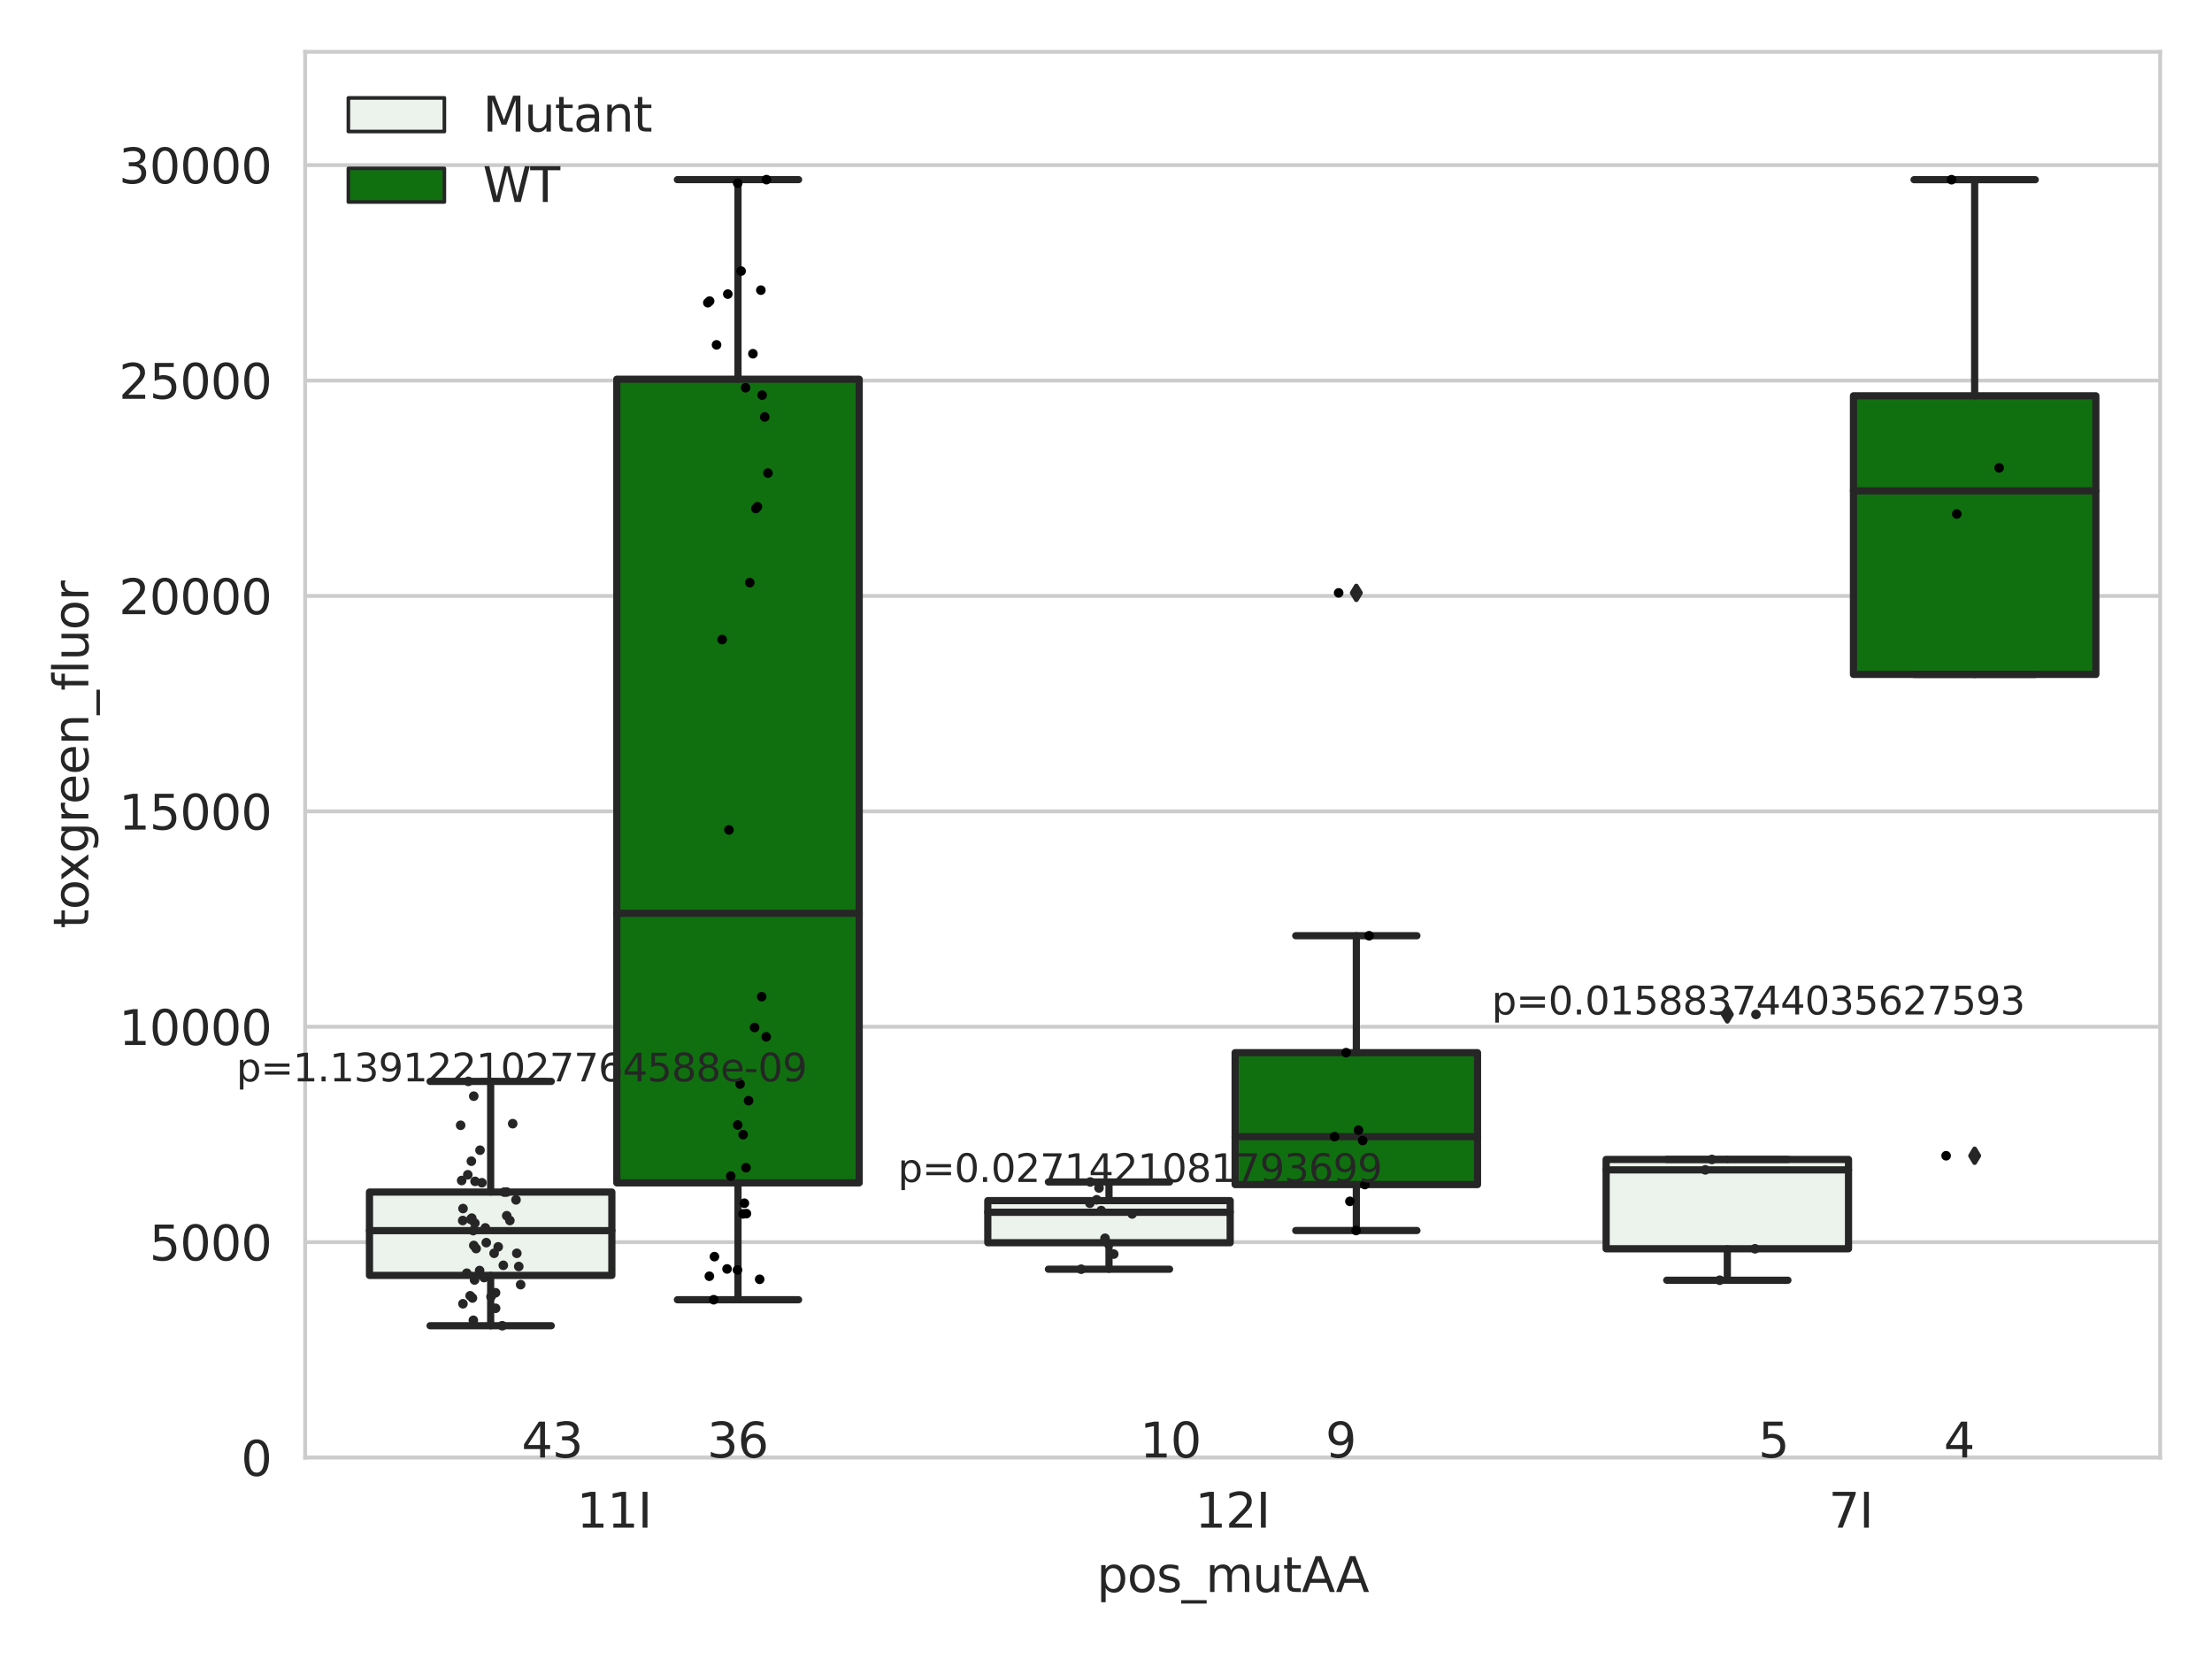<?xml version="1.0" encoding="utf-8" standalone="no"?>
<!DOCTYPE svg PUBLIC "-//W3C//DTD SVG 1.1//EN"
  "http://www.w3.org/Graphics/SVG/1.1/DTD/svg11.dtd">
<svg xmlns:xlink="http://www.w3.org/1999/xlink" width="460.8pt" height="345.6pt" viewBox="0 0 460.8 345.6" xmlns="http://www.w3.org/2000/svg" version="1.1">
 <defs>
  <style type="text/css">*{stroke-linejoin: round; stroke-linecap: butt}</style>
 </defs>
 <g id="figure_1">
  <g id="patch_1">
   <path d="M 0 345.6 
L 460.8 345.6 
L 460.8 0 
L 0 0 
z
" style="fill: #ffffff"/>
  </g>
  <g id="axes_1">
   <g id="patch_2">
    <path d="M 63.571 303.64 
L 450 303.64 
L 450 10.8 
L 63.571 10.8 
z
" style="fill: #ffffff"/>
   </g>
   <g id="matplotlib.axis_1">
    <g id="xtick_1">
     <g id="text_1">
      <!-- 11I -->
      <g style="fill: #262626" transform="translate(120.139 318.238)scale(0.1 -0.1)">
       <defs>
        <path id="DejaVuSans-31" d="M 794 531 
L 1825 531 
L 1825 4091 
L 703 3866 
L 703 4441 
L 1819 4666 
L 2450 4666 
L 2450 531 
L 3481 531 
L 3481 0 
L 794 0 
L 794 531 
z
" transform="scale(0.016)"/>
        <path id="DejaVuSans-49" d="M 628 4666 
L 1259 4666 
L 1259 0 
L 628 0 
L 628 4666 
z
" transform="scale(0.016)"/>
       </defs>
       <use xlink:href="#DejaVuSans-31"/>
       <use xlink:href="#DejaVuSans-31" x="63.623"/>
       <use xlink:href="#DejaVuSans-49" x="127.246"/>
      </g>
     </g>
    </g>
    <g id="xtick_2">
     <g id="text_2">
      <!-- 12I -->
      <g style="fill: #262626" transform="translate(248.948 318.238)scale(0.1 -0.1)">
       <defs>
        <path id="DejaVuSans-32" d="M 1228 531 
L 3431 531 
L 3431 0 
L 469 0 
L 469 531 
Q 828 903 1448 1529 
Q 2069 2156 2228 2338 
Q 2531 2678 2651 2914 
Q 2772 3150 2772 3378 
Q 2772 3750 2511 3984 
Q 2250 4219 1831 4219 
Q 1534 4219 1204 4116 
Q 875 4013 500 3803 
L 500 4441 
Q 881 4594 1212 4672 
Q 1544 4750 1819 4750 
Q 2544 4750 2975 4387 
Q 3406 4025 3406 3419 
Q 3406 3131 3298 2873 
Q 3191 2616 2906 2266 
Q 2828 2175 2409 1742 
Q 1991 1309 1228 531 
z
" transform="scale(0.016)"/>
       </defs>
       <use xlink:href="#DejaVuSans-31"/>
       <use xlink:href="#DejaVuSans-32" x="63.623"/>
       <use xlink:href="#DejaVuSans-49" x="127.246"/>
      </g>
     </g>
    </g>
    <g id="xtick_3">
     <g id="text_3">
      <!-- 7I -->
      <g style="fill: #262626" transform="translate(380.939 318.238)scale(0.1 -0.1)">
       <defs>
        <path id="DejaVuSans-37" d="M 525 4666 
L 3525 4666 
L 3525 4397 
L 1831 0 
L 1172 0 
L 2766 4134 
L 525 4134 
L 525 4666 
z
" transform="scale(0.016)"/>
       </defs>
       <use xlink:href="#DejaVuSans-37"/>
       <use xlink:href="#DejaVuSans-49" x="63.623"/>
      </g>
     </g>
    </g>
    <g id="text_4">
     <!-- pos_mutAA -->
     <g style="fill: #262626" transform="translate(228.47 331.638)scale(0.1 -0.1)">
      <defs>
       <path id="DejaVuSans-70" d="M 1159 525 
L 1159 -1331 
L 581 -1331 
L 581 3500 
L 1159 3500 
L 1159 2969 
Q 1341 3281 1617 3432 
Q 1894 3584 2278 3584 
Q 2916 3584 3314 3078 
Q 3713 2572 3713 1747 
Q 3713 922 3314 415 
Q 2916 -91 2278 -91 
Q 1894 -91 1617 61 
Q 1341 213 1159 525 
z
M 3116 1747 
Q 3116 2381 2855 2742 
Q 2594 3103 2138 3103 
Q 1681 3103 1420 2742 
Q 1159 2381 1159 1747 
Q 1159 1113 1420 752 
Q 1681 391 2138 391 
Q 2594 391 2855 752 
Q 3116 1113 3116 1747 
z
" transform="scale(0.016)"/>
       <path id="DejaVuSans-6f" d="M 1959 3097 
Q 1497 3097 1228 2736 
Q 959 2375 959 1747 
Q 959 1119 1226 758 
Q 1494 397 1959 397 
Q 2419 397 2687 759 
Q 2956 1122 2956 1747 
Q 2956 2369 2687 2733 
Q 2419 3097 1959 3097 
z
M 1959 3584 
Q 2709 3584 3137 3096 
Q 3566 2609 3566 1747 
Q 3566 888 3137 398 
Q 2709 -91 1959 -91 
Q 1206 -91 779 398 
Q 353 888 353 1747 
Q 353 2609 779 3096 
Q 1206 3584 1959 3584 
z
" transform="scale(0.016)"/>
       <path id="DejaVuSans-73" d="M 2834 3397 
L 2834 2853 
Q 2591 2978 2328 3040 
Q 2066 3103 1784 3103 
Q 1356 3103 1142 2972 
Q 928 2841 928 2578 
Q 928 2378 1081 2264 
Q 1234 2150 1697 2047 
L 1894 2003 
Q 2506 1872 2764 1633 
Q 3022 1394 3022 966 
Q 3022 478 2636 193 
Q 2250 -91 1575 -91 
Q 1294 -91 989 -36 
Q 684 19 347 128 
L 347 722 
Q 666 556 975 473 
Q 1284 391 1588 391 
Q 1994 391 2212 530 
Q 2431 669 2431 922 
Q 2431 1156 2273 1281 
Q 2116 1406 1581 1522 
L 1381 1569 
Q 847 1681 609 1914 
Q 372 2147 372 2553 
Q 372 3047 722 3315 
Q 1072 3584 1716 3584 
Q 2034 3584 2315 3537 
Q 2597 3491 2834 3397 
z
" transform="scale(0.016)"/>
       <path id="DejaVuSans-5f" d="M 3263 -1063 
L 3263 -1509 
L -63 -1509 
L -63 -1063 
L 3263 -1063 
z
" transform="scale(0.016)"/>
       <path id="DejaVuSans-6d" d="M 3328 2828 
Q 3544 3216 3844 3400 
Q 4144 3584 4550 3584 
Q 5097 3584 5394 3201 
Q 5691 2819 5691 2113 
L 5691 0 
L 5113 0 
L 5113 2094 
Q 5113 2597 4934 2840 
Q 4756 3084 4391 3084 
Q 3944 3084 3684 2787 
Q 3425 2491 3425 1978 
L 3425 0 
L 2847 0 
L 2847 2094 
Q 2847 2600 2669 2842 
Q 2491 3084 2119 3084 
Q 1678 3084 1418 2786 
Q 1159 2488 1159 1978 
L 1159 0 
L 581 0 
L 581 3500 
L 1159 3500 
L 1159 2956 
Q 1356 3278 1631 3431 
Q 1906 3584 2284 3584 
Q 2666 3584 2933 3390 
Q 3200 3197 3328 2828 
z
" transform="scale(0.016)"/>
       <path id="DejaVuSans-75" d="M 544 1381 
L 544 3500 
L 1119 3500 
L 1119 1403 
Q 1119 906 1312 657 
Q 1506 409 1894 409 
Q 2359 409 2629 706 
Q 2900 1003 2900 1516 
L 2900 3500 
L 3475 3500 
L 3475 0 
L 2900 0 
L 2900 538 
Q 2691 219 2414 64 
Q 2138 -91 1772 -91 
Q 1169 -91 856 284 
Q 544 659 544 1381 
z
M 1991 3584 
L 1991 3584 
z
" transform="scale(0.016)"/>
       <path id="DejaVuSans-74" d="M 1172 4494 
L 1172 3500 
L 2356 3500 
L 2356 3053 
L 1172 3053 
L 1172 1153 
Q 1172 725 1289 603 
Q 1406 481 1766 481 
L 2356 481 
L 2356 0 
L 1766 0 
Q 1100 0 847 248 
Q 594 497 594 1153 
L 594 3053 
L 172 3053 
L 172 3500 
L 594 3500 
L 594 4494 
L 1172 4494 
z
" transform="scale(0.016)"/>
       <path id="DejaVuSans-41" d="M 2188 4044 
L 1331 1722 
L 3047 1722 
L 2188 4044 
z
M 1831 4666 
L 2547 4666 
L 4325 0 
L 3669 0 
L 3244 1197 
L 1141 1197 
L 716 0 
L 50 0 
L 1831 4666 
z
" transform="scale(0.016)"/>
      </defs>
      <use xlink:href="#DejaVuSans-70"/>
      <use xlink:href="#DejaVuSans-6f" x="63.477"/>
      <use xlink:href="#DejaVuSans-73" x="124.658"/>
      <use xlink:href="#DejaVuSans-5f" x="176.758"/>
      <use xlink:href="#DejaVuSans-6d" x="226.758"/>
      <use xlink:href="#DejaVuSans-75" x="324.17"/>
      <use xlink:href="#DejaVuSans-74" x="387.549"/>
      <use xlink:href="#DejaVuSans-41" x="426.758"/>
      <use xlink:href="#DejaVuSans-41" x="497.916"/>
     </g>
    </g>
   </g>
   <g id="matplotlib.axis_2">
    <g id="ytick_1">
     <g id="line2d_1">
      <path d="M 63.571 303.64 
L 450 303.64 
" clip-path="url(#p089c15653f)" style="fill: none; stroke: #cccccc; stroke-width: 0.8; stroke-linecap: round"/>
     </g>
     <g id="text_5">
      <!-- 0 -->
      <g style="fill: #262626" transform="translate(50.209 307.439)scale(0.1 -0.1)">
       <defs>
        <path id="DejaVuSans-30" d="M 2034 4250 
Q 1547 4250 1301 3770 
Q 1056 3291 1056 2328 
Q 1056 1369 1301 889 
Q 1547 409 2034 409 
Q 2525 409 2770 889 
Q 3016 1369 3016 2328 
Q 3016 3291 2770 3770 
Q 2525 4250 2034 4250 
z
M 2034 4750 
Q 2819 4750 3233 4129 
Q 3647 3509 3647 2328 
Q 3647 1150 3233 529 
Q 2819 -91 2034 -91 
Q 1250 -91 836 529 
Q 422 1150 422 2328 
Q 422 3509 836 4129 
Q 1250 4750 2034 4750 
z
" transform="scale(0.016)"/>
       </defs>
       <use xlink:href="#DejaVuSans-30"/>
      </g>
     </g>
    </g>
    <g id="ytick_2">
     <g id="line2d_2">
      <path d="M 63.571 258.767 
L 450 258.767 
" clip-path="url(#p089c15653f)" style="fill: none; stroke: #cccccc; stroke-width: 0.8; stroke-linecap: round"/>
     </g>
     <g id="text_6">
      <!-- 5000 -->
      <g style="fill: #262626" transform="translate(31.121 262.566)scale(0.1 -0.1)">
       <defs>
        <path id="DejaVuSans-35" d="M 691 4666 
L 3169 4666 
L 3169 4134 
L 1269 4134 
L 1269 2991 
Q 1406 3038 1543 3061 
Q 1681 3084 1819 3084 
Q 2600 3084 3056 2656 
Q 3513 2228 3513 1497 
Q 3513 744 3044 326 
Q 2575 -91 1722 -91 
Q 1428 -91 1123 -41 
Q 819 9 494 109 
L 494 744 
Q 775 591 1075 516 
Q 1375 441 1709 441 
Q 2250 441 2565 725 
Q 2881 1009 2881 1497 
Q 2881 1984 2565 2268 
Q 2250 2553 1709 2553 
Q 1456 2553 1204 2497 
Q 953 2441 691 2322 
L 691 4666 
z
" transform="scale(0.016)"/>
       </defs>
       <use xlink:href="#DejaVuSans-35"/>
       <use xlink:href="#DejaVuSans-30" x="63.623"/>
       <use xlink:href="#DejaVuSans-30" x="127.246"/>
       <use xlink:href="#DejaVuSans-30" x="190.869"/>
      </g>
     </g>
    </g>
    <g id="ytick_3">
     <g id="line2d_3">
      <path d="M 63.571 213.894 
L 450 213.894 
" clip-path="url(#p089c15653f)" style="fill: none; stroke: #cccccc; stroke-width: 0.8; stroke-linecap: round"/>
     </g>
     <g id="text_7">
      <!-- 10000 -->
      <g style="fill: #262626" transform="translate(24.759 217.694)scale(0.1 -0.1)">
       <use xlink:href="#DejaVuSans-31"/>
       <use xlink:href="#DejaVuSans-30" x="63.623"/>
       <use xlink:href="#DejaVuSans-30" x="127.246"/>
       <use xlink:href="#DejaVuSans-30" x="190.869"/>
       <use xlink:href="#DejaVuSans-30" x="254.492"/>
      </g>
     </g>
    </g>
    <g id="ytick_4">
     <g id="line2d_4">
      <path d="M 63.571 169.021 
L 450 169.021 
" clip-path="url(#p089c15653f)" style="fill: none; stroke: #cccccc; stroke-width: 0.8; stroke-linecap: round"/>
     </g>
     <g id="text_8">
      <!-- 15000 -->
      <g style="fill: #262626" transform="translate(24.759 172.821)scale(0.1 -0.1)">
       <use xlink:href="#DejaVuSans-31"/>
       <use xlink:href="#DejaVuSans-35" x="63.623"/>
       <use xlink:href="#DejaVuSans-30" x="127.246"/>
       <use xlink:href="#DejaVuSans-30" x="190.869"/>
       <use xlink:href="#DejaVuSans-30" x="254.492"/>
      </g>
     </g>
    </g>
    <g id="ytick_5">
     <g id="line2d_5">
      <path d="M 63.571 124.149 
L 450 124.149 
" clip-path="url(#p089c15653f)" style="fill: none; stroke: #cccccc; stroke-width: 0.8; stroke-linecap: round"/>
     </g>
     <g id="text_9">
      <!-- 20000 -->
      <g style="fill: #262626" transform="translate(24.759 127.948)scale(0.1 -0.1)">
       <use xlink:href="#DejaVuSans-32"/>
       <use xlink:href="#DejaVuSans-30" x="63.623"/>
       <use xlink:href="#DejaVuSans-30" x="127.246"/>
       <use xlink:href="#DejaVuSans-30" x="190.869"/>
       <use xlink:href="#DejaVuSans-30" x="254.492"/>
      </g>
     </g>
    </g>
    <g id="ytick_6">
     <g id="line2d_6">
      <path d="M 63.571 79.276 
L 450 79.276 
" clip-path="url(#p089c15653f)" style="fill: none; stroke: #cccccc; stroke-width: 0.8; stroke-linecap: round"/>
     </g>
     <g id="text_10">
      <!-- 25000 -->
      <g style="fill: #262626" transform="translate(24.759 83.075)scale(0.1 -0.1)">
       <use xlink:href="#DejaVuSans-32"/>
       <use xlink:href="#DejaVuSans-35" x="63.623"/>
       <use xlink:href="#DejaVuSans-30" x="127.246"/>
       <use xlink:href="#DejaVuSans-30" x="190.869"/>
       <use xlink:href="#DejaVuSans-30" x="254.492"/>
      </g>
     </g>
    </g>
    <g id="ytick_7">
     <g id="line2d_7">
      <path d="M 63.571 34.403 
L 450 34.403 
" clip-path="url(#p089c15653f)" style="fill: none; stroke: #cccccc; stroke-width: 0.8; stroke-linecap: round"/>
     </g>
     <g id="text_11">
      <!-- 30000 -->
      <g style="fill: #262626" transform="translate(24.759 38.202)scale(0.1 -0.1)">
       <defs>
        <path id="DejaVuSans-33" d="M 2597 2516 
Q 3050 2419 3304 2112 
Q 3559 1806 3559 1356 
Q 3559 666 3084 287 
Q 2609 -91 1734 -91 
Q 1441 -91 1130 -33 
Q 819 25 488 141 
L 488 750 
Q 750 597 1062 519 
Q 1375 441 1716 441 
Q 2309 441 2620 675 
Q 2931 909 2931 1356 
Q 2931 1769 2642 2001 
Q 2353 2234 1838 2234 
L 1294 2234 
L 1294 2753 
L 1863 2753 
Q 2328 2753 2575 2939 
Q 2822 3125 2822 3475 
Q 2822 3834 2567 4026 
Q 2313 4219 1838 4219 
Q 1578 4219 1281 4162 
Q 984 4106 628 3988 
L 628 4550 
Q 988 4650 1302 4700 
Q 1616 4750 1894 4750 
Q 2613 4750 3031 4423 
Q 3450 4097 3450 3541 
Q 3450 3153 3228 2886 
Q 3006 2619 2597 2516 
z
" transform="scale(0.016)"/>
       </defs>
       <use xlink:href="#DejaVuSans-33"/>
       <use xlink:href="#DejaVuSans-30" x="63.623"/>
       <use xlink:href="#DejaVuSans-30" x="127.246"/>
       <use xlink:href="#DejaVuSans-30" x="190.869"/>
       <use xlink:href="#DejaVuSans-30" x="254.492"/>
      </g>
     </g>
    </g>
    <g id="text_12">
     <!-- toxgreen_fluor -->
     <g style="fill: #262626" transform="translate(18.401 193.415)rotate(-90)scale(0.1 -0.1)">
      <defs>
       <path id="DejaVuSans-78" d="M 3513 3500 
L 2247 1797 
L 3578 0 
L 2900 0 
L 1881 1375 
L 863 0 
L 184 0 
L 1544 1831 
L 300 3500 
L 978 3500 
L 1906 2253 
L 2834 3500 
L 3513 3500 
z
" transform="scale(0.016)"/>
       <path id="DejaVuSans-67" d="M 2906 1791 
Q 2906 2416 2648 2759 
Q 2391 3103 1925 3103 
Q 1463 3103 1205 2759 
Q 947 2416 947 1791 
Q 947 1169 1205 825 
Q 1463 481 1925 481 
Q 2391 481 2648 825 
Q 2906 1169 2906 1791 
z
M 3481 434 
Q 3481 -459 3084 -895 
Q 2688 -1331 1869 -1331 
Q 1566 -1331 1297 -1286 
Q 1028 -1241 775 -1147 
L 775 -588 
Q 1028 -725 1275 -790 
Q 1522 -856 1778 -856 
Q 2344 -856 2625 -561 
Q 2906 -266 2906 331 
L 2906 616 
Q 2728 306 2450 153 
Q 2172 0 1784 0 
Q 1141 0 747 490 
Q 353 981 353 1791 
Q 353 2603 747 3093 
Q 1141 3584 1784 3584 
Q 2172 3584 2450 3431 
Q 2728 3278 2906 2969 
L 2906 3500 
L 3481 3500 
L 3481 434 
z
" transform="scale(0.016)"/>
       <path id="DejaVuSans-72" d="M 2631 2963 
Q 2534 3019 2420 3045 
Q 2306 3072 2169 3072 
Q 1681 3072 1420 2755 
Q 1159 2438 1159 1844 
L 1159 0 
L 581 0 
L 581 3500 
L 1159 3500 
L 1159 2956 
Q 1341 3275 1631 3429 
Q 1922 3584 2338 3584 
Q 2397 3584 2469 3576 
Q 2541 3569 2628 3553 
L 2631 2963 
z
" transform="scale(0.016)"/>
       <path id="DejaVuSans-65" d="M 3597 1894 
L 3597 1613 
L 953 1613 
Q 991 1019 1311 708 
Q 1631 397 2203 397 
Q 2534 397 2845 478 
Q 3156 559 3463 722 
L 3463 178 
Q 3153 47 2828 -22 
Q 2503 -91 2169 -91 
Q 1331 -91 842 396 
Q 353 884 353 1716 
Q 353 2575 817 3079 
Q 1281 3584 2069 3584 
Q 2775 3584 3186 3129 
Q 3597 2675 3597 1894 
z
M 3022 2063 
Q 3016 2534 2758 2815 
Q 2500 3097 2075 3097 
Q 1594 3097 1305 2825 
Q 1016 2553 972 2059 
L 3022 2063 
z
" transform="scale(0.016)"/>
       <path id="DejaVuSans-6e" d="M 3513 2113 
L 3513 0 
L 2938 0 
L 2938 2094 
Q 2938 2591 2744 2837 
Q 2550 3084 2163 3084 
Q 1697 3084 1428 2787 
Q 1159 2491 1159 1978 
L 1159 0 
L 581 0 
L 581 3500 
L 1159 3500 
L 1159 2956 
Q 1366 3272 1645 3428 
Q 1925 3584 2291 3584 
Q 2894 3584 3203 3211 
Q 3513 2838 3513 2113 
z
" transform="scale(0.016)"/>
       <path id="DejaVuSans-66" d="M 2375 4863 
L 2375 4384 
L 1825 4384 
Q 1516 4384 1395 4259 
Q 1275 4134 1275 3809 
L 1275 3500 
L 2222 3500 
L 2222 3053 
L 1275 3053 
L 1275 0 
L 697 0 
L 697 3053 
L 147 3053 
L 147 3500 
L 697 3500 
L 697 3744 
Q 697 4328 969 4595 
Q 1241 4863 1831 4863 
L 2375 4863 
z
" transform="scale(0.016)"/>
       <path id="DejaVuSans-6c" d="M 603 4863 
L 1178 4863 
L 1178 0 
L 603 0 
L 603 4863 
z
" transform="scale(0.016)"/>
      </defs>
      <use xlink:href="#DejaVuSans-74"/>
      <use xlink:href="#DejaVuSans-6f" x="39.209"/>
      <use xlink:href="#DejaVuSans-78" x="97.266"/>
      <use xlink:href="#DejaVuSans-67" x="156.445"/>
      <use xlink:href="#DejaVuSans-72" x="219.922"/>
      <use xlink:href="#DejaVuSans-65" x="258.785"/>
      <use xlink:href="#DejaVuSans-65" x="320.309"/>
      <use xlink:href="#DejaVuSans-6e" x="381.832"/>
      <use xlink:href="#DejaVuSans-5f" x="445.211"/>
      <use xlink:href="#DejaVuSans-66" x="495.211"/>
      <use xlink:href="#DejaVuSans-6c" x="530.416"/>
      <use xlink:href="#DejaVuSans-75" x="558.199"/>
      <use xlink:href="#DejaVuSans-6f" x="621.578"/>
      <use xlink:href="#DejaVuSans-72" x="682.76"/>
     </g>
    </g>
   </g>
   <g id="patch_3">
    <path d="M 76.967 265.688 
L 127.461 265.688 
L 127.461 248.329 
L 76.967 248.329 
L 76.967 265.688 
z
" clip-path="url(#p089c15653f)" style="fill: #ecf2ec; stroke: #262626; stroke-width: 1.5; stroke-linejoin: miter"/>
   </g>
   <g id="patch_4">
    <path d="M 128.491 246.411 
L 178.985 246.411 
L 178.985 78.999 
L 128.491 78.999 
L 128.491 246.411 
z
" clip-path="url(#p089c15653f)" style="fill: #107010; stroke: #262626; stroke-width: 1.5; stroke-linejoin: miter"/>
   </g>
   <g id="patch_5">
    <path d="M 205.777 258.884 
L 256.27 258.884 
L 256.27 250.115 
L 205.777 250.115 
L 205.777 258.884 
z
" clip-path="url(#p089c15653f)" style="fill: #ecf2ec; stroke: #262626; stroke-width: 1.5; stroke-linejoin: miter"/>
   </g>
   <g id="patch_6">
    <path d="M 257.301 246.768 
L 307.794 246.768 
L 307.794 219.291 
L 257.301 219.291 
L 257.301 246.768 
z
" clip-path="url(#p089c15653f)" style="fill: #107010; stroke: #262626; stroke-width: 1.5; stroke-linejoin: miter"/>
   </g>
   <g id="patch_7">
    <path d="M 334.587 260.143 
L 385.08 260.143 
L 385.08 241.532 
L 334.587 241.532 
L 334.587 260.143 
z
" clip-path="url(#p089c15653f)" style="fill: #ecf2ec; stroke: #262626; stroke-width: 1.5; stroke-linejoin: miter"/>
   </g>
   <g id="patch_8">
    <path d="M 386.11 140.493 
L 436.604 140.493 
L 436.604 82.453 
L 386.11 82.453 
L 386.11 140.493 
z
" clip-path="url(#p089c15653f)" style="fill: #107010; stroke: #262626; stroke-width: 1.5; stroke-linejoin: miter"/>
   </g>
   <g id="patch_9">
    <path d="M 127.976 303.64 
L 127.976 303.64 
L 127.976 303.64 
L 127.976 303.64 
z
" clip-path="url(#p089c15653f)" style="fill: #ecf2ec; stroke: #262626; stroke-width: 0.75; stroke-linejoin: miter"/>
   </g>
   <g id="patch_10">
    <path d="M 127.976 303.64 
L 127.976 303.64 
L 127.976 303.64 
L 127.976 303.64 
z
" clip-path="url(#p089c15653f)" style="fill: #107010; stroke: #262626; stroke-width: 0.75; stroke-linejoin: miter"/>
   </g>
   <g id="PathCollection_1"/>
   <g id="PathCollection_2"/>
   <g id="line2d_8">
    <path d="M 102.214 265.688 
L 102.214 276.172 
" clip-path="url(#p089c15653f)" style="fill: none; stroke: #262626; stroke-width: 1.5; stroke-linecap: round"/>
   </g>
   <g id="line2d_9">
    <path d="M 102.214 248.329 
L 102.214 225.272 
" clip-path="url(#p089c15653f)" style="fill: none; stroke: #262626; stroke-width: 1.5; stroke-linecap: round"/>
   </g>
   <g id="line2d_10">
    <path d="M 89.591 276.172 
L 114.837 276.172 
" clip-path="url(#p089c15653f)" style="fill: none; stroke: #262626; stroke-width: 1.5; stroke-linecap: round"/>
   </g>
   <g id="line2d_11">
    <path d="M 89.591 225.272 
L 114.837 225.272 
" clip-path="url(#p089c15653f)" style="fill: none; stroke: #262626; stroke-width: 1.5; stroke-linecap: round"/>
   </g>
   <g id="line2d_12"/>
   <g id="line2d_13">
    <path d="M 153.738 246.411 
L 153.738 270.76 
" clip-path="url(#p089c15653f)" style="fill: none; stroke: #262626; stroke-width: 1.5; stroke-linecap: round"/>
   </g>
   <g id="line2d_14">
    <path d="M 153.738 78.999 
L 153.738 37.422 
" clip-path="url(#p089c15653f)" style="fill: none; stroke: #262626; stroke-width: 1.5; stroke-linecap: round"/>
   </g>
   <g id="line2d_15">
    <path d="M 141.115 270.76 
L 166.361 270.76 
" clip-path="url(#p089c15653f)" style="fill: none; stroke: #262626; stroke-width: 1.5; stroke-linecap: round"/>
   </g>
   <g id="line2d_16">
    <path d="M 141.115 37.422 
L 166.361 37.422 
" clip-path="url(#p089c15653f)" style="fill: none; stroke: #262626; stroke-width: 1.5; stroke-linecap: round"/>
   </g>
   <g id="line2d_17"/>
   <g id="line2d_18">
    <path d="M 231.024 258.884 
L 231.024 264.399 
" clip-path="url(#p089c15653f)" style="fill: none; stroke: #262626; stroke-width: 1.5; stroke-linecap: round"/>
   </g>
   <g id="line2d_19">
    <path d="M 231.024 250.115 
L 231.024 246.226 
" clip-path="url(#p089c15653f)" style="fill: none; stroke: #262626; stroke-width: 1.5; stroke-linecap: round"/>
   </g>
   <g id="line2d_20">
    <path d="M 218.4 264.399 
L 243.647 264.399 
" clip-path="url(#p089c15653f)" style="fill: none; stroke: #262626; stroke-width: 1.5; stroke-linecap: round"/>
   </g>
   <g id="line2d_21">
    <path d="M 218.4 246.226 
L 243.647 246.226 
" clip-path="url(#p089c15653f)" style="fill: none; stroke: #262626; stroke-width: 1.5; stroke-linecap: round"/>
   </g>
   <g id="line2d_22"/>
   <g id="line2d_23">
    <path d="M 282.548 246.768 
L 282.548 256.342 
" clip-path="url(#p089c15653f)" style="fill: none; stroke: #262626; stroke-width: 1.5; stroke-linecap: round"/>
   </g>
   <g id="line2d_24">
    <path d="M 282.548 219.291 
L 282.548 194.929 
" clip-path="url(#p089c15653f)" style="fill: none; stroke: #262626; stroke-width: 1.5; stroke-linecap: round"/>
   </g>
   <g id="line2d_25">
    <path d="M 269.924 256.342 
L 295.171 256.342 
" clip-path="url(#p089c15653f)" style="fill: none; stroke: #262626; stroke-width: 1.5; stroke-linecap: round"/>
   </g>
   <g id="line2d_26">
    <path d="M 269.924 194.929 
L 295.171 194.929 
" clip-path="url(#p089c15653f)" style="fill: none; stroke: #262626; stroke-width: 1.5; stroke-linecap: round"/>
   </g>
   <g id="line2d_27">
    <defs>
     <path id="mcfa4395ab2" d="M -0 1.414 
L 0.849 0 
L 0 -1.414 
L -0.849 -0 
z
" style="stroke: #262626; stroke-linejoin: miter"/>
    </defs>
    <g clip-path="url(#p089c15653f)">
     <use xlink:href="#mcfa4395ab2" x="282.548" y="123.506" style="fill: #262626; stroke: #262626; stroke-linejoin: miter"/>
    </g>
   </g>
   <g id="line2d_28">
    <path d="M 359.833 260.143 
L 359.833 266.694 
" clip-path="url(#p089c15653f)" style="fill: none; stroke: #262626; stroke-width: 1.5; stroke-linecap: round"/>
   </g>
   <g id="line2d_29">
    <path d="M 359.833 241.532 
L 359.833 241.532 
" clip-path="url(#p089c15653f)" style="fill: none; stroke: #262626; stroke-width: 1.5; stroke-linecap: round"/>
   </g>
   <g id="line2d_30">
    <path d="M 347.21 266.694 
L 372.457 266.694 
" clip-path="url(#p089c15653f)" style="fill: none; stroke: #262626; stroke-width: 1.5; stroke-linecap: round"/>
   </g>
   <g id="line2d_31">
    <path d="M 347.21 241.532 
L 372.457 241.532 
" clip-path="url(#p089c15653f)" style="fill: none; stroke: #262626; stroke-width: 1.5; stroke-linecap: round"/>
   </g>
   <g id="line2d_32">
    <g clip-path="url(#p089c15653f)">
     <use xlink:href="#mcfa4395ab2" x="359.833" y="211.324" style="fill: #262626; stroke: #262626; stroke-linejoin: miter"/>
    </g>
   </g>
   <g id="line2d_33">
    <path d="M 411.357 140.493 
L 411.357 140.493 
" clip-path="url(#p089c15653f)" style="fill: none; stroke: #262626; stroke-width: 1.5; stroke-linecap: round"/>
   </g>
   <g id="line2d_34">
    <path d="M 411.357 82.453 
L 411.357 37.432 
" clip-path="url(#p089c15653f)" style="fill: none; stroke: #262626; stroke-width: 1.5; stroke-linecap: round"/>
   </g>
   <g id="line2d_35">
    <path d="M 398.734 140.493 
L 423.98 140.493 
" clip-path="url(#p089c15653f)" style="fill: none; stroke: #262626; stroke-width: 1.5; stroke-linecap: round"/>
   </g>
   <g id="line2d_36">
    <path d="M 398.734 37.432 
L 423.98 37.432 
" clip-path="url(#p089c15653f)" style="fill: none; stroke: #262626; stroke-width: 1.5; stroke-linecap: round"/>
   </g>
   <g id="line2d_37">
    <g clip-path="url(#p089c15653f)">
     <use xlink:href="#mcfa4395ab2" x="411.357" y="240.763" style="fill: #262626; stroke: #262626; stroke-linejoin: miter"/>
    </g>
   </g>
   <g id="line2d_38">
    <path d="M 76.967 256.361 
L 127.461 256.361 
" clip-path="url(#p089c15653f)" style="fill: none; stroke: #262626; stroke-width: 1.5; stroke-linecap: round"/>
   </g>
   <g id="line2d_39">
    <path d="M 128.491 190.256 
L 178.985 190.256 
" clip-path="url(#p089c15653f)" style="fill: none; stroke: #262626; stroke-width: 1.5; stroke-linecap: round"/>
   </g>
   <g id="line2d_40">
    <path d="M 205.777 252.537 
L 256.27 252.537 
" clip-path="url(#p089c15653f)" style="fill: none; stroke: #262626; stroke-width: 1.5; stroke-linecap: round"/>
   </g>
   <g id="line2d_41">
    <path d="M 257.301 236.788 
L 307.794 236.788 
" clip-path="url(#p089c15653f)" style="fill: none; stroke: #262626; stroke-width: 1.5; stroke-linecap: round"/>
   </g>
   <g id="line2d_42">
    <path d="M 334.587 243.706 
L 385.08 243.706 
" clip-path="url(#p089c15653f)" style="fill: none; stroke: #262626; stroke-width: 1.5; stroke-linecap: round"/>
   </g>
   <g id="line2d_43">
    <path d="M 386.11 102.265 
L 436.604 102.265 
" clip-path="url(#p089c15653f)" style="fill: none; stroke: #262626; stroke-width: 1.5; stroke-linecap: round"/>
   </g>
   <g id="patch_11">
    <path d="M 63.571 303.64 
L 63.571 10.8 
" style="fill: none; stroke: #cccccc; stroke-width: 0.8; stroke-linejoin: miter; stroke-linecap: square"/>
   </g>
   <g id="patch_12">
    <path d="M 450 303.64 
L 450 10.8 
" style="fill: none; stroke: #cccccc; stroke-width: 0.8; stroke-linejoin: miter; stroke-linecap: square"/>
   </g>
   <g id="patch_13">
    <path d="M 63.571 303.64 
L 450 303.64 
" style="fill: none; stroke: #cccccc; stroke-width: 0.8; stroke-linejoin: miter; stroke-linecap: square"/>
   </g>
   <g id="patch_14">
    <path d="M 63.571 10.8 
L 450 10.8 
" style="fill: none; stroke: #cccccc; stroke-width: 0.8; stroke-linejoin: miter; stroke-linecap: square"/>
   </g>
   <g id="PathCollection_3">
    <defs>
     <path id="C0_0_c6a0dd0027" d="M 0 1 
C 0.265 1 0.52 0.895 0.707 0.707 
C 0.895 0.52 1 0.265 1 -0 
C 1 -0.265 0.895 -0.52 0.707 -0.707 
C 0.52 -0.895 0.265 -1 0 -1 
C -0.265 -1 -0.52 -0.895 -0.707 -0.707 
C -0.895 -0.52 -1 -0.265 -1 0 
C -1 0.265 -0.895 0.52 -0.707 0.707 
C -0.52 0.895 -0.265 1 0 1 
z
"/>
    </defs>
    <g clip-path="url(#p089c15653f)">
     <use xlink:href="#C0_0_c6a0dd0027" x="97.939" y="269.937" style="fill: #262626"/>
    </g>
    <g clip-path="url(#p089c15653f)">
     <use xlink:href="#C0_0_c6a0dd0027" x="102.933" y="261.082" style="fill: #262626"/>
    </g>
    <g clip-path="url(#p089c15653f)">
     <use xlink:href="#C0_0_c6a0dd0027" x="99.996" y="239.606" style="fill: #262626"/>
    </g>
    <g clip-path="url(#p089c15653f)">
     <use xlink:href="#C0_0_c6a0dd0027" x="106.807" y="234.082" style="fill: #262626"/>
    </g>
    <g clip-path="url(#p089c15653f)">
     <use xlink:href="#C0_0_c6a0dd0027" x="105.562" y="253.26" style="fill: #262626"/>
    </g>
    <g clip-path="url(#p089c15653f)">
     <use xlink:href="#C0_0_c6a0dd0027" x="98.922" y="254.801" style="fill: #262626"/>
    </g>
    <g clip-path="url(#p089c15653f)">
     <use xlink:href="#C0_0_c6a0dd0027" x="98.421" y="270.396" style="fill: #262626"/>
    </g>
    <g clip-path="url(#p089c15653f)">
     <use xlink:href="#C0_0_c6a0dd0027" x="98.193" y="241.9" style="fill: #262626"/>
    </g>
    <g clip-path="url(#p089c15653f)">
     <use xlink:href="#C0_0_c6a0dd0027" x="96.454" y="251.763" style="fill: #262626"/>
    </g>
    <g clip-path="url(#p089c15653f)">
     <use xlink:href="#C0_0_c6a0dd0027" x="96.439" y="271.599" style="fill: #262626"/>
    </g>
    <g clip-path="url(#p089c15653f)">
     <use xlink:href="#C0_0_c6a0dd0027" x="98.579" y="256.361" style="fill: #262626"/>
    </g>
    <g clip-path="url(#p089c15653f)">
     <use xlink:href="#C0_0_c6a0dd0027" x="106.213" y="254.255" style="fill: #262626"/>
    </g>
    <g clip-path="url(#p089c15653f)">
     <use xlink:href="#C0_0_c6a0dd0027" x="108.46" y="267.613" style="fill: #262626"/>
    </g>
    <g clip-path="url(#p089c15653f)">
     <use xlink:href="#C0_0_c6a0dd0027" x="101.297" y="258.863" style="fill: #262626"/>
    </g>
    <g clip-path="url(#p089c15653f)">
     <use xlink:href="#C0_0_c6a0dd0027" x="103.786" y="259.741" style="fill: #262626"/>
    </g>
    <g clip-path="url(#p089c15653f)">
     <use xlink:href="#C0_0_c6a0dd0027" x="103.243" y="272.54" style="fill: #262626"/>
    </g>
    <g clip-path="url(#p089c15653f)">
     <use xlink:href="#C0_0_c6a0dd0027" x="99.912" y="264.678" style="fill: #262626"/>
    </g>
    <g clip-path="url(#p089c15653f)">
     <use xlink:href="#C0_0_c6a0dd0027" x="98.694" y="228.352" style="fill: #262626"/>
    </g>
    <g clip-path="url(#p089c15653f)">
     <use xlink:href="#C0_0_c6a0dd0027" x="102.287" y="270.127" style="fill: #262626"/>
    </g>
    <g clip-path="url(#p089c15653f)">
     <use xlink:href="#C0_0_c6a0dd0027" x="97.449" y="244.726" style="fill: #262626"/>
    </g>
    <g clip-path="url(#p089c15653f)">
     <use xlink:href="#C0_0_c6a0dd0027" x="100.839" y="266.143" style="fill: #262626"/>
    </g>
    <g clip-path="url(#p089c15653f)">
     <use xlink:href="#C0_0_c6a0dd0027" x="97.238" y="265.233" style="fill: #262626"/>
    </g>
    <g clip-path="url(#p089c15653f)">
     <use xlink:href="#C0_0_c6a0dd0027" x="97.563" y="225.272" style="fill: #262626"/>
    </g>
    <g clip-path="url(#p089c15653f)">
     <use xlink:href="#C0_0_c6a0dd0027" x="99.182" y="260.102" style="fill: #262626"/>
    </g>
    <g clip-path="url(#p089c15653f)">
     <use xlink:href="#C0_0_c6a0dd0027" x="107.659" y="261.087" style="fill: #262626"/>
    </g>
    <g clip-path="url(#p089c15653f)">
     <use xlink:href="#C0_0_c6a0dd0027" x="104.849" y="263.588" style="fill: #262626"/>
    </g>
    <g clip-path="url(#p089c15653f)">
     <use xlink:href="#C0_0_c6a0dd0027" x="96.393" y="254.257" style="fill: #262626"/>
    </g>
    <g clip-path="url(#p089c15653f)">
     <use xlink:href="#C0_0_c6a0dd0027" x="107.494" y="249.955" style="fill: #262626"/>
    </g>
    <g clip-path="url(#p089c15653f)">
     <use xlink:href="#C0_0_c6a0dd0027" x="104.628" y="276.172" style="fill: #262626"/>
    </g>
    <g clip-path="url(#p089c15653f)">
     <use xlink:href="#C0_0_c6a0dd0027" x="105.046" y="248.338" style="fill: #262626"/>
    </g>
    <g clip-path="url(#p089c15653f)">
     <use xlink:href="#C0_0_c6a0dd0027" x="96.174" y="245.923" style="fill: #262626"/>
    </g>
    <g clip-path="url(#p089c15653f)">
     <use xlink:href="#C0_0_c6a0dd0027" x="98.276" y="253.763" style="fill: #262626"/>
    </g>
    <g clip-path="url(#p089c15653f)">
     <use xlink:href="#C0_0_c6a0dd0027" x="95.959" y="234.418" style="fill: #262626"/>
    </g>
    <g clip-path="url(#p089c15653f)">
     <use xlink:href="#C0_0_c6a0dd0027" x="98.967" y="246.098" style="fill: #262626"/>
    </g>
    <g clip-path="url(#p089c15653f)">
     <use xlink:href="#C0_0_c6a0dd0027" x="98.858" y="266.642" style="fill: #262626"/>
    </g>
    <g clip-path="url(#p089c15653f)">
     <use xlink:href="#C0_0_c6a0dd0027" x="98.068" y="254.032" style="fill: #262626"/>
    </g>
    <g clip-path="url(#p089c15653f)">
     <use xlink:href="#C0_0_c6a0dd0027" x="98.607" y="275.039" style="fill: #262626"/>
    </g>
    <g clip-path="url(#p089c15653f)">
     <use xlink:href="#C0_0_c6a0dd0027" x="98.7" y="259.452" style="fill: #262626"/>
    </g>
    <g clip-path="url(#p089c15653f)">
     <use xlink:href="#C0_0_c6a0dd0027" x="108.069" y="263.831" style="fill: #262626"/>
    </g>
    <g clip-path="url(#p089c15653f)">
     <use xlink:href="#C0_0_c6a0dd0027" x="100.391" y="246.385" style="fill: #262626"/>
    </g>
    <g clip-path="url(#p089c15653f)">
     <use xlink:href="#C0_0_c6a0dd0027" x="103.234" y="269.301" style="fill: #262626"/>
    </g>
    <g clip-path="url(#p089c15653f)">
     <use xlink:href="#C0_0_c6a0dd0027" x="101.101" y="255.793" style="fill: #262626"/>
    </g>
    <g clip-path="url(#p089c15653f)">
     <use xlink:href="#C0_0_c6a0dd0027" x="105.55" y="248.32" style="fill: #262626"/>
    </g>
   </g>
   <g id="PathCollection_4">
    <defs>
     <path id="C1_0_eb40c6347a" d="M 0 1 
C 0.265 1 0.52 0.895 0.707 0.707 
C 0.895 0.52 1 0.265 1 -0 
C 1 -0.265 0.895 -0.52 0.707 -0.707 
C 0.52 -0.895 0.265 -1 0 -1 
C -0.265 -1 -0.52 -0.895 -0.707 -0.707 
C -0.895 -0.52 -1 -0.265 -1 0 
C -1 0.265 -0.895 0.52 -0.707 0.707 
C -0.52 0.895 -0.265 1 0 1 
z
"/>
    </defs>
    <g clip-path="url(#p089c15653f)">
     <use xlink:href="#C1_0_eb40c6347a" x="155.069" y="250.653"/>
    </g>
    <g clip-path="url(#p089c15653f)">
     <use xlink:href="#C1_0_eb40c6347a" x="158.501" y="60.442"/>
    </g>
    <g clip-path="url(#p089c15653f)">
     <use xlink:href="#C1_0_eb40c6347a" x="150.438" y="133.236"/>
    </g>
    <g clip-path="url(#p089c15653f)">
     <use xlink:href="#C1_0_eb40c6347a" x="147.454" y="63.063"/>
    </g>
    <g clip-path="url(#p089c15653f)">
     <use xlink:href="#C1_0_eb40c6347a" x="156.847" y="73.689"/>
    </g>
    <g clip-path="url(#p089c15653f)">
     <use xlink:href="#C1_0_eb40c6347a" x="147.829" y="62.724"/>
    </g>
    <g clip-path="url(#p089c15653f)">
     <use xlink:href="#C1_0_eb40c6347a" x="154.384" y="56.479"/>
    </g>
    <g clip-path="url(#p089c15653f)">
     <use xlink:href="#C1_0_eb40c6347a" x="151.614" y="61.267"/>
    </g>
    <g clip-path="url(#p089c15653f)">
     <use xlink:href="#C1_0_eb40c6347a" x="154.809" y="252.873"/>
    </g>
    <g clip-path="url(#p089c15653f)">
     <use xlink:href="#C1_0_eb40c6347a" x="153.679" y="234.351"/>
    </g>
    <g clip-path="url(#p089c15653f)">
     <use xlink:href="#C1_0_eb40c6347a" x="155.32" y="80.769"/>
    </g>
    <g clip-path="url(#p089c15653f)">
     <use xlink:href="#C1_0_eb40c6347a" x="155.497" y="252.822"/>
    </g>
    <g clip-path="url(#p089c15653f)">
     <use xlink:href="#C1_0_eb40c6347a" x="159.667" y="37.422"/>
    </g>
    <g clip-path="url(#p089c15653f)">
     <use xlink:href="#C1_0_eb40c6347a" x="154.808" y="236.37"/>
    </g>
    <g clip-path="url(#p089c15653f)">
     <use xlink:href="#C1_0_eb40c6347a" x="158.769" y="82.312"/>
    </g>
    <g clip-path="url(#p089c15653f)">
     <use xlink:href="#C1_0_eb40c6347a" x="159.312" y="86.857"/>
    </g>
    <g clip-path="url(#p089c15653f)">
     <use xlink:href="#C1_0_eb40c6347a" x="151.458" y="264.343"/>
    </g>
    <g clip-path="url(#p089c15653f)">
     <use xlink:href="#C1_0_eb40c6347a" x="151.855" y="172.889"/>
    </g>
    <g clip-path="url(#p089c15653f)">
     <use xlink:href="#C1_0_eb40c6347a" x="148.678" y="270.76"/>
    </g>
    <g clip-path="url(#p089c15653f)">
     <use xlink:href="#C1_0_eb40c6347a" x="147.774" y="265.864"/>
    </g>
    <g clip-path="url(#p089c15653f)">
     <use xlink:href="#C1_0_eb40c6347a" x="148.834" y="261.779"/>
    </g>
    <g clip-path="url(#p089c15653f)">
     <use xlink:href="#C1_0_eb40c6347a" x="152.228" y="244.997"/>
    </g>
    <g clip-path="url(#p089c15653f)">
     <use xlink:href="#C1_0_eb40c6347a" x="154.168" y="225.825"/>
    </g>
    <g clip-path="url(#p089c15653f)">
     <use xlink:href="#C1_0_eb40c6347a" x="156.195" y="121.38"/>
    </g>
    <g clip-path="url(#p089c15653f)">
     <use xlink:href="#C1_0_eb40c6347a" x="158.668" y="207.623"/>
    </g>
    <g clip-path="url(#p089c15653f)">
     <use xlink:href="#C1_0_eb40c6347a" x="158.253" y="266.499"/>
    </g>
    <g clip-path="url(#p089c15653f)">
     <use xlink:href="#C1_0_eb40c6347a" x="157.794" y="105.572"/>
    </g>
    <g clip-path="url(#p089c15653f)">
     <use xlink:href="#C1_0_eb40c6347a" x="159.981" y="98.551"/>
    </g>
    <g clip-path="url(#p089c15653f)">
     <use xlink:href="#C1_0_eb40c6347a" x="149.268" y="71.84"/>
    </g>
    <g clip-path="url(#p089c15653f)">
     <use xlink:href="#C1_0_eb40c6347a" x="157.199" y="214.044"/>
    </g>
    <g clip-path="url(#p089c15653f)">
     <use xlink:href="#C1_0_eb40c6347a" x="153.678" y="38.163"/>
    </g>
    <g clip-path="url(#p089c15653f)">
     <use xlink:href="#C1_0_eb40c6347a" x="159.612" y="215.992"/>
    </g>
    <g clip-path="url(#p089c15653f)">
     <use xlink:href="#C1_0_eb40c6347a" x="155.942" y="229.291"/>
    </g>
    <g clip-path="url(#p089c15653f)">
     <use xlink:href="#C1_0_eb40c6347a" x="157.456" y="105.939"/>
    </g>
    <g clip-path="url(#p089c15653f)">
     <use xlink:href="#C1_0_eb40c6347a" x="155.405" y="243.262"/>
    </g>
    <g clip-path="url(#p089c15653f)">
     <use xlink:href="#C1_0_eb40c6347a" x="153.629" y="264.556"/>
    </g>
   </g>
   <g id="PathCollection_5">
    <defs>
     <path id="C2_0_3cb71e6ecb" d="M 0 1 
C 0.265 1 0.52 0.895 0.707 0.707 
C 0.895 0.52 1 0.265 1 -0 
C 1 -0.265 0.895 -0.52 0.707 -0.707 
C 0.52 -0.895 0.265 -1 0 -1 
C -0.265 -1 -0.52 -0.895 -0.707 -0.707 
C -0.895 -0.52 -1 -0.265 -1 0 
C -1 0.265 -0.895 0.52 -0.707 0.707 
C -0.52 0.895 -0.265 1 0 1 
z
"/>
    </defs>
    <g clip-path="url(#p089c15653f)">
     <use xlink:href="#C2_0_3cb71e6ecb" x="232.013" y="261.251" style="fill: #262626"/>
    </g>
    <g clip-path="url(#p089c15653f)">
     <use xlink:href="#C2_0_3cb71e6ecb" x="228.946" y="247.477" style="fill: #262626"/>
    </g>
    <g clip-path="url(#p089c15653f)">
     <use xlink:href="#C2_0_3cb71e6ecb" x="227.04" y="250.652" style="fill: #262626"/>
    </g>
    <g clip-path="url(#p089c15653f)">
     <use xlink:href="#C2_0_3cb71e6ecb" x="225.226" y="264.399" style="fill: #262626"/>
    </g>
    <g clip-path="url(#p089c15653f)">
     <use xlink:href="#C2_0_3cb71e6ecb" x="228.457" y="249.936" style="fill: #262626"/>
    </g>
    <g clip-path="url(#p089c15653f)">
     <use xlink:href="#C2_0_3cb71e6ecb" x="229.404" y="252.189" style="fill: #262626"/>
    </g>
    <g clip-path="url(#p089c15653f)">
     <use xlink:href="#C2_0_3cb71e6ecb" x="230.958" y="259.195" style="fill: #262626"/>
    </g>
    <g clip-path="url(#p089c15653f)">
     <use xlink:href="#C2_0_3cb71e6ecb" x="235.847" y="252.885" style="fill: #262626"/>
    </g>
    <g clip-path="url(#p089c15653f)">
     <use xlink:href="#C2_0_3cb71e6ecb" x="230.2" y="257.951" style="fill: #262626"/>
    </g>
    <g clip-path="url(#p089c15653f)">
     <use xlink:href="#C2_0_3cb71e6ecb" x="227.122" y="246.226" style="fill: #262626"/>
    </g>
   </g>
   <g id="PathCollection_6">
    <defs>
     <path id="C3_0_007ed5f73c" d="M 0 1 
C 0.265 1 0.52 0.895 0.707 0.707 
C 0.895 0.52 1 0.265 1 -0 
C 1 -0.265 0.895 -0.52 0.707 -0.707 
C 0.52 -0.895 0.265 -1 0 -1 
C -0.265 -1 -0.52 -0.895 -0.707 -0.707 
C -0.895 -0.52 -1 -0.265 -1 0 
C -1 0.265 -0.895 0.52 -0.707 0.707 
C -0.52 0.895 -0.265 1 0 1 
z
"/>
    </defs>
    <g clip-path="url(#p089c15653f)">
     <use xlink:href="#C3_0_007ed5f73c" x="280.422" y="219.291"/>
    </g>
    <g clip-path="url(#p089c15653f)">
     <use xlink:href="#C3_0_007ed5f73c" x="278.019" y="236.788"/>
    </g>
    <g clip-path="url(#p089c15653f)">
     <use xlink:href="#C3_0_007ed5f73c" x="281.21" y="250.267"/>
    </g>
    <g clip-path="url(#p089c15653f)">
     <use xlink:href="#C3_0_007ed5f73c" x="283.875" y="237.598"/>
    </g>
    <g clip-path="url(#p089c15653f)">
     <use xlink:href="#C3_0_007ed5f73c" x="285.207" y="194.929"/>
    </g>
    <g clip-path="url(#p089c15653f)">
     <use xlink:href="#C3_0_007ed5f73c" x="282.997" y="235.432"/>
    </g>
    <g clip-path="url(#p089c15653f)">
     <use xlink:href="#C3_0_007ed5f73c" x="278.866" y="123.506"/>
    </g>
    <g clip-path="url(#p089c15653f)">
     <use xlink:href="#C3_0_007ed5f73c" x="282.5" y="256.342"/>
    </g>
    <g clip-path="url(#p089c15653f)">
     <use xlink:href="#C3_0_007ed5f73c" x="284.325" y="246.768"/>
    </g>
   </g>
   <g id="PathCollection_7">
    <defs>
     <path id="C4_0_87dfda4973" d="M 0 1 
C 0.265 1 0.52 0.895 0.707 0.707 
C 0.895 0.52 1 0.265 1 -0 
C 1 -0.265 0.895 -0.52 0.707 -0.707 
C 0.52 -0.895 0.265 -1 0 -1 
C -0.265 -1 -0.52 -0.895 -0.707 -0.707 
C -0.895 -0.52 -1 -0.265 -1 0 
C -1 0.265 -0.895 0.52 -0.707 0.707 
C -0.52 0.895 -0.265 1 0 1 
z
"/>
    </defs>
    <g clip-path="url(#p089c15653f)">
     <use xlink:href="#C4_0_87dfda4973" x="355.251" y="243.706" style="fill: #262626"/>
    </g>
    <g clip-path="url(#p089c15653f)">
     <use xlink:href="#C4_0_87dfda4973" x="356.617" y="241.532" style="fill: #262626"/>
    </g>
    <g clip-path="url(#p089c15653f)">
     <use xlink:href="#C4_0_87dfda4973" x="358.244" y="266.694" style="fill: #262626"/>
    </g>
    <g clip-path="url(#p089c15653f)">
     <use xlink:href="#C4_0_87dfda4973" x="365.595" y="260.143" style="fill: #262626"/>
    </g>
    <g clip-path="url(#p089c15653f)">
     <use xlink:href="#C4_0_87dfda4973" x="365.793" y="211.324" style="fill: #262626"/>
    </g>
   </g>
   <g id="PathCollection_8">
    <defs>
     <path id="C5_0_a7b01a68de" d="M 0 1 
C 0.265 1 0.52 0.895 0.707 0.707 
C 0.895 0.52 1 0.265 1 -0 
C 1 -0.265 0.895 -0.52 0.707 -0.707 
C 0.52 -0.895 0.265 -1 0 -1 
C -0.265 -1 -0.52 -0.895 -0.707 -0.707 
C -0.895 -0.52 -1 -0.265 -1 0 
C -1 0.265 -0.895 0.52 -0.707 0.707 
C -0.52 0.895 -0.265 1 0 1 
z
"/>
    </defs>
    <g clip-path="url(#p089c15653f)">
     <use xlink:href="#C5_0_a7b01a68de" x="405.409" y="240.763"/>
    </g>
    <g clip-path="url(#p089c15653f)">
     <use xlink:href="#C5_0_a7b01a68de" x="407.64" y="107.07"/>
    </g>
    <g clip-path="url(#p089c15653f)">
     <use xlink:href="#C5_0_a7b01a68de" x="416.455" y="97.46"/>
    </g>
    <g clip-path="url(#p089c15653f)">
     <use xlink:href="#C5_0_a7b01a68de" x="406.539" y="37.432"/>
    </g>
   </g>
   <g id="text_13">
    <!-- 43 -->
    <g style="fill: #262626" transform="translate(108.655 303.625)scale(0.1 -0.1)">
     <defs>
      <path id="DejaVuSans-34" d="M 2419 4116 
L 825 1625 
L 2419 1625 
L 2419 4116 
z
M 2253 4666 
L 3047 4666 
L 3047 1625 
L 3713 1625 
L 3713 1100 
L 3047 1100 
L 3047 0 
L 2419 0 
L 2419 1100 
L 313 1100 
L 313 1709 
L 2253 4666 
z
" transform="scale(0.016)"/>
     </defs>
     <use xlink:href="#DejaVuSans-34"/>
     <use xlink:href="#DejaVuSans-33" x="63.623"/>
    </g>
   </g>
   <g id="text_14">
    <!-- p=1.1391221027764588e-09 -->
    <g style="fill: #262626" transform="translate(49.233 225.271)scale(0.08 -0.08)">
     <defs>
      <path id="DejaVuSans-3d" d="M 678 2906 
L 4684 2906 
L 4684 2381 
L 678 2381 
L 678 2906 
z
M 678 1631 
L 4684 1631 
L 4684 1100 
L 678 1100 
L 678 1631 
z
" transform="scale(0.016)"/>
      <path id="DejaVuSans-2e" d="M 684 794 
L 1344 794 
L 1344 0 
L 684 0 
L 684 794 
z
" transform="scale(0.016)"/>
      <path id="DejaVuSans-39" d="M 703 97 
L 703 672 
Q 941 559 1184 500 
Q 1428 441 1663 441 
Q 2288 441 2617 861 
Q 2947 1281 2994 2138 
Q 2813 1869 2534 1725 
Q 2256 1581 1919 1581 
Q 1219 1581 811 2004 
Q 403 2428 403 3163 
Q 403 3881 828 4315 
Q 1253 4750 1959 4750 
Q 2769 4750 3195 4129 
Q 3622 3509 3622 2328 
Q 3622 1225 3098 567 
Q 2575 -91 1691 -91 
Q 1453 -91 1209 -44 
Q 966 3 703 97 
z
M 1959 2075 
Q 2384 2075 2632 2365 
Q 2881 2656 2881 3163 
Q 2881 3666 2632 3958 
Q 2384 4250 1959 4250 
Q 1534 4250 1286 3958 
Q 1038 3666 1038 3163 
Q 1038 2656 1286 2365 
Q 1534 2075 1959 2075 
z
" transform="scale(0.016)"/>
      <path id="DejaVuSans-36" d="M 2113 2584 
Q 1688 2584 1439 2293 
Q 1191 2003 1191 1497 
Q 1191 994 1439 701 
Q 1688 409 2113 409 
Q 2538 409 2786 701 
Q 3034 994 3034 1497 
Q 3034 2003 2786 2293 
Q 2538 2584 2113 2584 
z
M 3366 4563 
L 3366 3988 
Q 3128 4100 2886 4159 
Q 2644 4219 2406 4219 
Q 1781 4219 1451 3797 
Q 1122 3375 1075 2522 
Q 1259 2794 1537 2939 
Q 1816 3084 2150 3084 
Q 2853 3084 3261 2657 
Q 3669 2231 3669 1497 
Q 3669 778 3244 343 
Q 2819 -91 2113 -91 
Q 1303 -91 875 529 
Q 447 1150 447 2328 
Q 447 3434 972 4092 
Q 1497 4750 2381 4750 
Q 2619 4750 2861 4703 
Q 3103 4656 3366 4563 
z
" transform="scale(0.016)"/>
      <path id="DejaVuSans-38" d="M 2034 2216 
Q 1584 2216 1326 1975 
Q 1069 1734 1069 1313 
Q 1069 891 1326 650 
Q 1584 409 2034 409 
Q 2484 409 2743 651 
Q 3003 894 3003 1313 
Q 3003 1734 2745 1975 
Q 2488 2216 2034 2216 
z
M 1403 2484 
Q 997 2584 770 2862 
Q 544 3141 544 3541 
Q 544 4100 942 4425 
Q 1341 4750 2034 4750 
Q 2731 4750 3128 4425 
Q 3525 4100 3525 3541 
Q 3525 3141 3298 2862 
Q 3072 2584 2669 2484 
Q 3125 2378 3379 2068 
Q 3634 1759 3634 1313 
Q 3634 634 3220 271 
Q 2806 -91 2034 -91 
Q 1263 -91 848 271 
Q 434 634 434 1313 
Q 434 1759 690 2068 
Q 947 2378 1403 2484 
z
M 1172 3481 
Q 1172 3119 1398 2916 
Q 1625 2713 2034 2713 
Q 2441 2713 2670 2916 
Q 2900 3119 2900 3481 
Q 2900 3844 2670 4047 
Q 2441 4250 2034 4250 
Q 1625 4250 1398 4047 
Q 1172 3844 1172 3481 
z
" transform="scale(0.016)"/>
      <path id="DejaVuSans-2d" d="M 313 2009 
L 1997 2009 
L 1997 1497 
L 313 1497 
L 313 2009 
z
" transform="scale(0.016)"/>
     </defs>
     <use xlink:href="#DejaVuSans-70"/>
     <use xlink:href="#DejaVuSans-3d" x="63.477"/>
     <use xlink:href="#DejaVuSans-31" x="147.266"/>
     <use xlink:href="#DejaVuSans-2e" x="210.889"/>
     <use xlink:href="#DejaVuSans-31" x="242.676"/>
     <use xlink:href="#DejaVuSans-33" x="306.299"/>
     <use xlink:href="#DejaVuSans-39" x="369.922"/>
     <use xlink:href="#DejaVuSans-31" x="433.545"/>
     <use xlink:href="#DejaVuSans-32" x="497.168"/>
     <use xlink:href="#DejaVuSans-32" x="560.791"/>
     <use xlink:href="#DejaVuSans-31" x="624.414"/>
     <use xlink:href="#DejaVuSans-30" x="688.037"/>
     <use xlink:href="#DejaVuSans-32" x="751.66"/>
     <use xlink:href="#DejaVuSans-37" x="815.283"/>
     <use xlink:href="#DejaVuSans-37" x="878.906"/>
     <use xlink:href="#DejaVuSans-36" x="942.529"/>
     <use xlink:href="#DejaVuSans-34" x="1006.152"/>
     <use xlink:href="#DejaVuSans-35" x="1069.775"/>
     <use xlink:href="#DejaVuSans-38" x="1133.398"/>
     <use xlink:href="#DejaVuSans-38" x="1197.021"/>
     <use xlink:href="#DejaVuSans-65" x="1260.645"/>
     <use xlink:href="#DejaVuSans-2d" x="1322.168"/>
     <use xlink:href="#DejaVuSans-30" x="1358.252"/>
     <use xlink:href="#DejaVuSans-39" x="1421.875"/>
    </g>
   </g>
   <g id="text_15">
    <!-- 36 -->
    <g style="fill: #262626" transform="translate(147.297 303.625)scale(0.1 -0.1)">
     <use xlink:href="#DejaVuSans-33"/>
     <use xlink:href="#DejaVuSans-36" x="63.623"/>
    </g>
   </g>
   <g id="text_16">
    <!-- 10 -->
    <g style="fill: #262626" transform="translate(237.464 303.625)scale(0.1 -0.1)">
     <use xlink:href="#DejaVuSans-31"/>
     <use xlink:href="#DejaVuSans-30" x="63.623"/>
    </g>
   </g>
   <g id="text_17">
    <!-- p=0.0271421081793699 -->
    <g style="fill: #262626" transform="translate(187.037 246.225)scale(0.08 -0.08)">
     <use xlink:href="#DejaVuSans-70"/>
     <use xlink:href="#DejaVuSans-3d" x="63.477"/>
     <use xlink:href="#DejaVuSans-30" x="147.266"/>
     <use xlink:href="#DejaVuSans-2e" x="210.889"/>
     <use xlink:href="#DejaVuSans-30" x="242.676"/>
     <use xlink:href="#DejaVuSans-32" x="306.299"/>
     <use xlink:href="#DejaVuSans-37" x="369.922"/>
     <use xlink:href="#DejaVuSans-31" x="433.545"/>
     <use xlink:href="#DejaVuSans-34" x="497.168"/>
     <use xlink:href="#DejaVuSans-32" x="560.791"/>
     <use xlink:href="#DejaVuSans-31" x="624.414"/>
     <use xlink:href="#DejaVuSans-30" x="688.037"/>
     <use xlink:href="#DejaVuSans-38" x="751.66"/>
     <use xlink:href="#DejaVuSans-31" x="815.283"/>
     <use xlink:href="#DejaVuSans-37" x="878.906"/>
     <use xlink:href="#DejaVuSans-39" x="942.529"/>
     <use xlink:href="#DejaVuSans-33" x="1006.152"/>
     <use xlink:href="#DejaVuSans-36" x="1069.775"/>
     <use xlink:href="#DejaVuSans-39" x="1133.398"/>
     <use xlink:href="#DejaVuSans-39" x="1197.021"/>
    </g>
   </g>
   <g id="text_18">
    <!-- 9 -->
    <g style="fill: #262626" transform="translate(276.107 303.625)scale(0.1 -0.1)">
     <use xlink:href="#DejaVuSans-39"/>
    </g>
   </g>
   <g id="text_19">
    <!-- 5 -->
    <g style="fill: #262626" transform="translate(366.274 303.625)scale(0.1 -0.1)">
     <use xlink:href="#DejaVuSans-35"/>
    </g>
   </g>
   <g id="text_20">
    <!-- p=0.015883744035627593 -->
    <g style="fill: #262626" transform="translate(310.756 211.323)scale(0.08 -0.08)">
     <use xlink:href="#DejaVuSans-70"/>
     <use xlink:href="#DejaVuSans-3d" x="63.477"/>
     <use xlink:href="#DejaVuSans-30" x="147.266"/>
     <use xlink:href="#DejaVuSans-2e" x="210.889"/>
     <use xlink:href="#DejaVuSans-30" x="242.676"/>
     <use xlink:href="#DejaVuSans-31" x="306.299"/>
     <use xlink:href="#DejaVuSans-35" x="369.922"/>
     <use xlink:href="#DejaVuSans-38" x="433.545"/>
     <use xlink:href="#DejaVuSans-38" x="497.168"/>
     <use xlink:href="#DejaVuSans-33" x="560.791"/>
     <use xlink:href="#DejaVuSans-37" x="624.414"/>
     <use xlink:href="#DejaVuSans-34" x="688.037"/>
     <use xlink:href="#DejaVuSans-34" x="751.66"/>
     <use xlink:href="#DejaVuSans-30" x="815.283"/>
     <use xlink:href="#DejaVuSans-33" x="878.906"/>
     <use xlink:href="#DejaVuSans-35" x="942.529"/>
     <use xlink:href="#DejaVuSans-36" x="1006.152"/>
     <use xlink:href="#DejaVuSans-32" x="1069.775"/>
     <use xlink:href="#DejaVuSans-37" x="1133.398"/>
     <use xlink:href="#DejaVuSans-35" x="1197.021"/>
     <use xlink:href="#DejaVuSans-39" x="1260.645"/>
     <use xlink:href="#DejaVuSans-33" x="1324.268"/>
    </g>
   </g>
   <g id="text_21">
    <!-- 4 -->
    <g style="fill: #262626" transform="translate(404.917 303.625)scale(0.1 -0.1)">
     <use xlink:href="#DejaVuSans-34"/>
    </g>
   </g>
   <g id="legend_1">
    <g id="patch_15">
     <path d="M 72.571 27.398 
L 92.571 27.398 
L 92.571 20.398 
L 72.571 20.398 
z
" style="fill: #ecf2ec; stroke: #262626; stroke-width: 0.75; stroke-linejoin: miter"/>
    </g>
    <g id="text_22">
     <!-- Mutant -->
     <g style="fill: #262626" transform="translate(100.571 27.398)scale(0.1 -0.1)">
      <defs>
       <path id="DejaVuSans-4d" d="M 628 4666 
L 1569 4666 
L 2759 1491 
L 3956 4666 
L 4897 4666 
L 4897 0 
L 4281 0 
L 4281 4097 
L 3078 897 
L 2444 897 
L 1241 4097 
L 1241 0 
L 628 0 
L 628 4666 
z
" transform="scale(0.016)"/>
       <path id="DejaVuSans-61" d="M 2194 1759 
Q 1497 1759 1228 1600 
Q 959 1441 959 1056 
Q 959 750 1161 570 
Q 1363 391 1709 391 
Q 2188 391 2477 730 
Q 2766 1069 2766 1631 
L 2766 1759 
L 2194 1759 
z
M 3341 1997 
L 3341 0 
L 2766 0 
L 2766 531 
Q 2569 213 2275 61 
Q 1981 -91 1556 -91 
Q 1019 -91 701 211 
Q 384 513 384 1019 
Q 384 1609 779 1909 
Q 1175 2209 1959 2209 
L 2766 2209 
L 2766 2266 
Q 2766 2663 2505 2880 
Q 2244 3097 1772 3097 
Q 1472 3097 1187 3025 
Q 903 2953 641 2809 
L 641 3341 
Q 956 3463 1253 3523 
Q 1550 3584 1831 3584 
Q 2591 3584 2966 3190 
Q 3341 2797 3341 1997 
z
" transform="scale(0.016)"/>
      </defs>
      <use xlink:href="#DejaVuSans-4d"/>
      <use xlink:href="#DejaVuSans-75" x="86.279"/>
      <use xlink:href="#DejaVuSans-74" x="149.658"/>
      <use xlink:href="#DejaVuSans-61" x="188.867"/>
      <use xlink:href="#DejaVuSans-6e" x="250.146"/>
      <use xlink:href="#DejaVuSans-74" x="313.525"/>
     </g>
    </g>
    <g id="patch_16">
     <path d="M 72.571 42.077 
L 92.571 42.077 
L 92.571 35.077 
L 72.571 35.077 
z
" style="fill: #107010; stroke: #262626; stroke-width: 0.75; stroke-linejoin: miter"/>
    </g>
    <g id="text_23">
     <!-- WT -->
     <g style="fill: #262626" transform="translate(100.571 42.077)scale(0.1 -0.1)">
      <defs>
       <path id="DejaVuSans-57" d="M 213 4666 
L 850 4666 
L 1831 722 
L 2809 4666 
L 3519 4666 
L 4500 722 
L 5478 4666 
L 6119 4666 
L 4947 0 
L 4153 0 
L 3169 4050 
L 2175 0 
L 1381 0 
L 213 4666 
z
" transform="scale(0.016)"/>
       <path id="DejaVuSans-54" d="M -19 4666 
L 3928 4666 
L 3928 4134 
L 2272 4134 
L 2272 0 
L 1638 0 
L 1638 4134 
L -19 4134 
L -19 4666 
z
" transform="scale(0.016)"/>
      </defs>
      <use xlink:href="#DejaVuSans-57"/>
      <use xlink:href="#DejaVuSans-54" x="98.877"/>
     </g>
    </g>
   </g>
  </g>
 </g>
 <defs>
  <clipPath id="p089c15653f">
   <rect x="63.571" y="10.8" width="386.429" height="292.84"/>
  </clipPath>
 </defs>
</svg>
